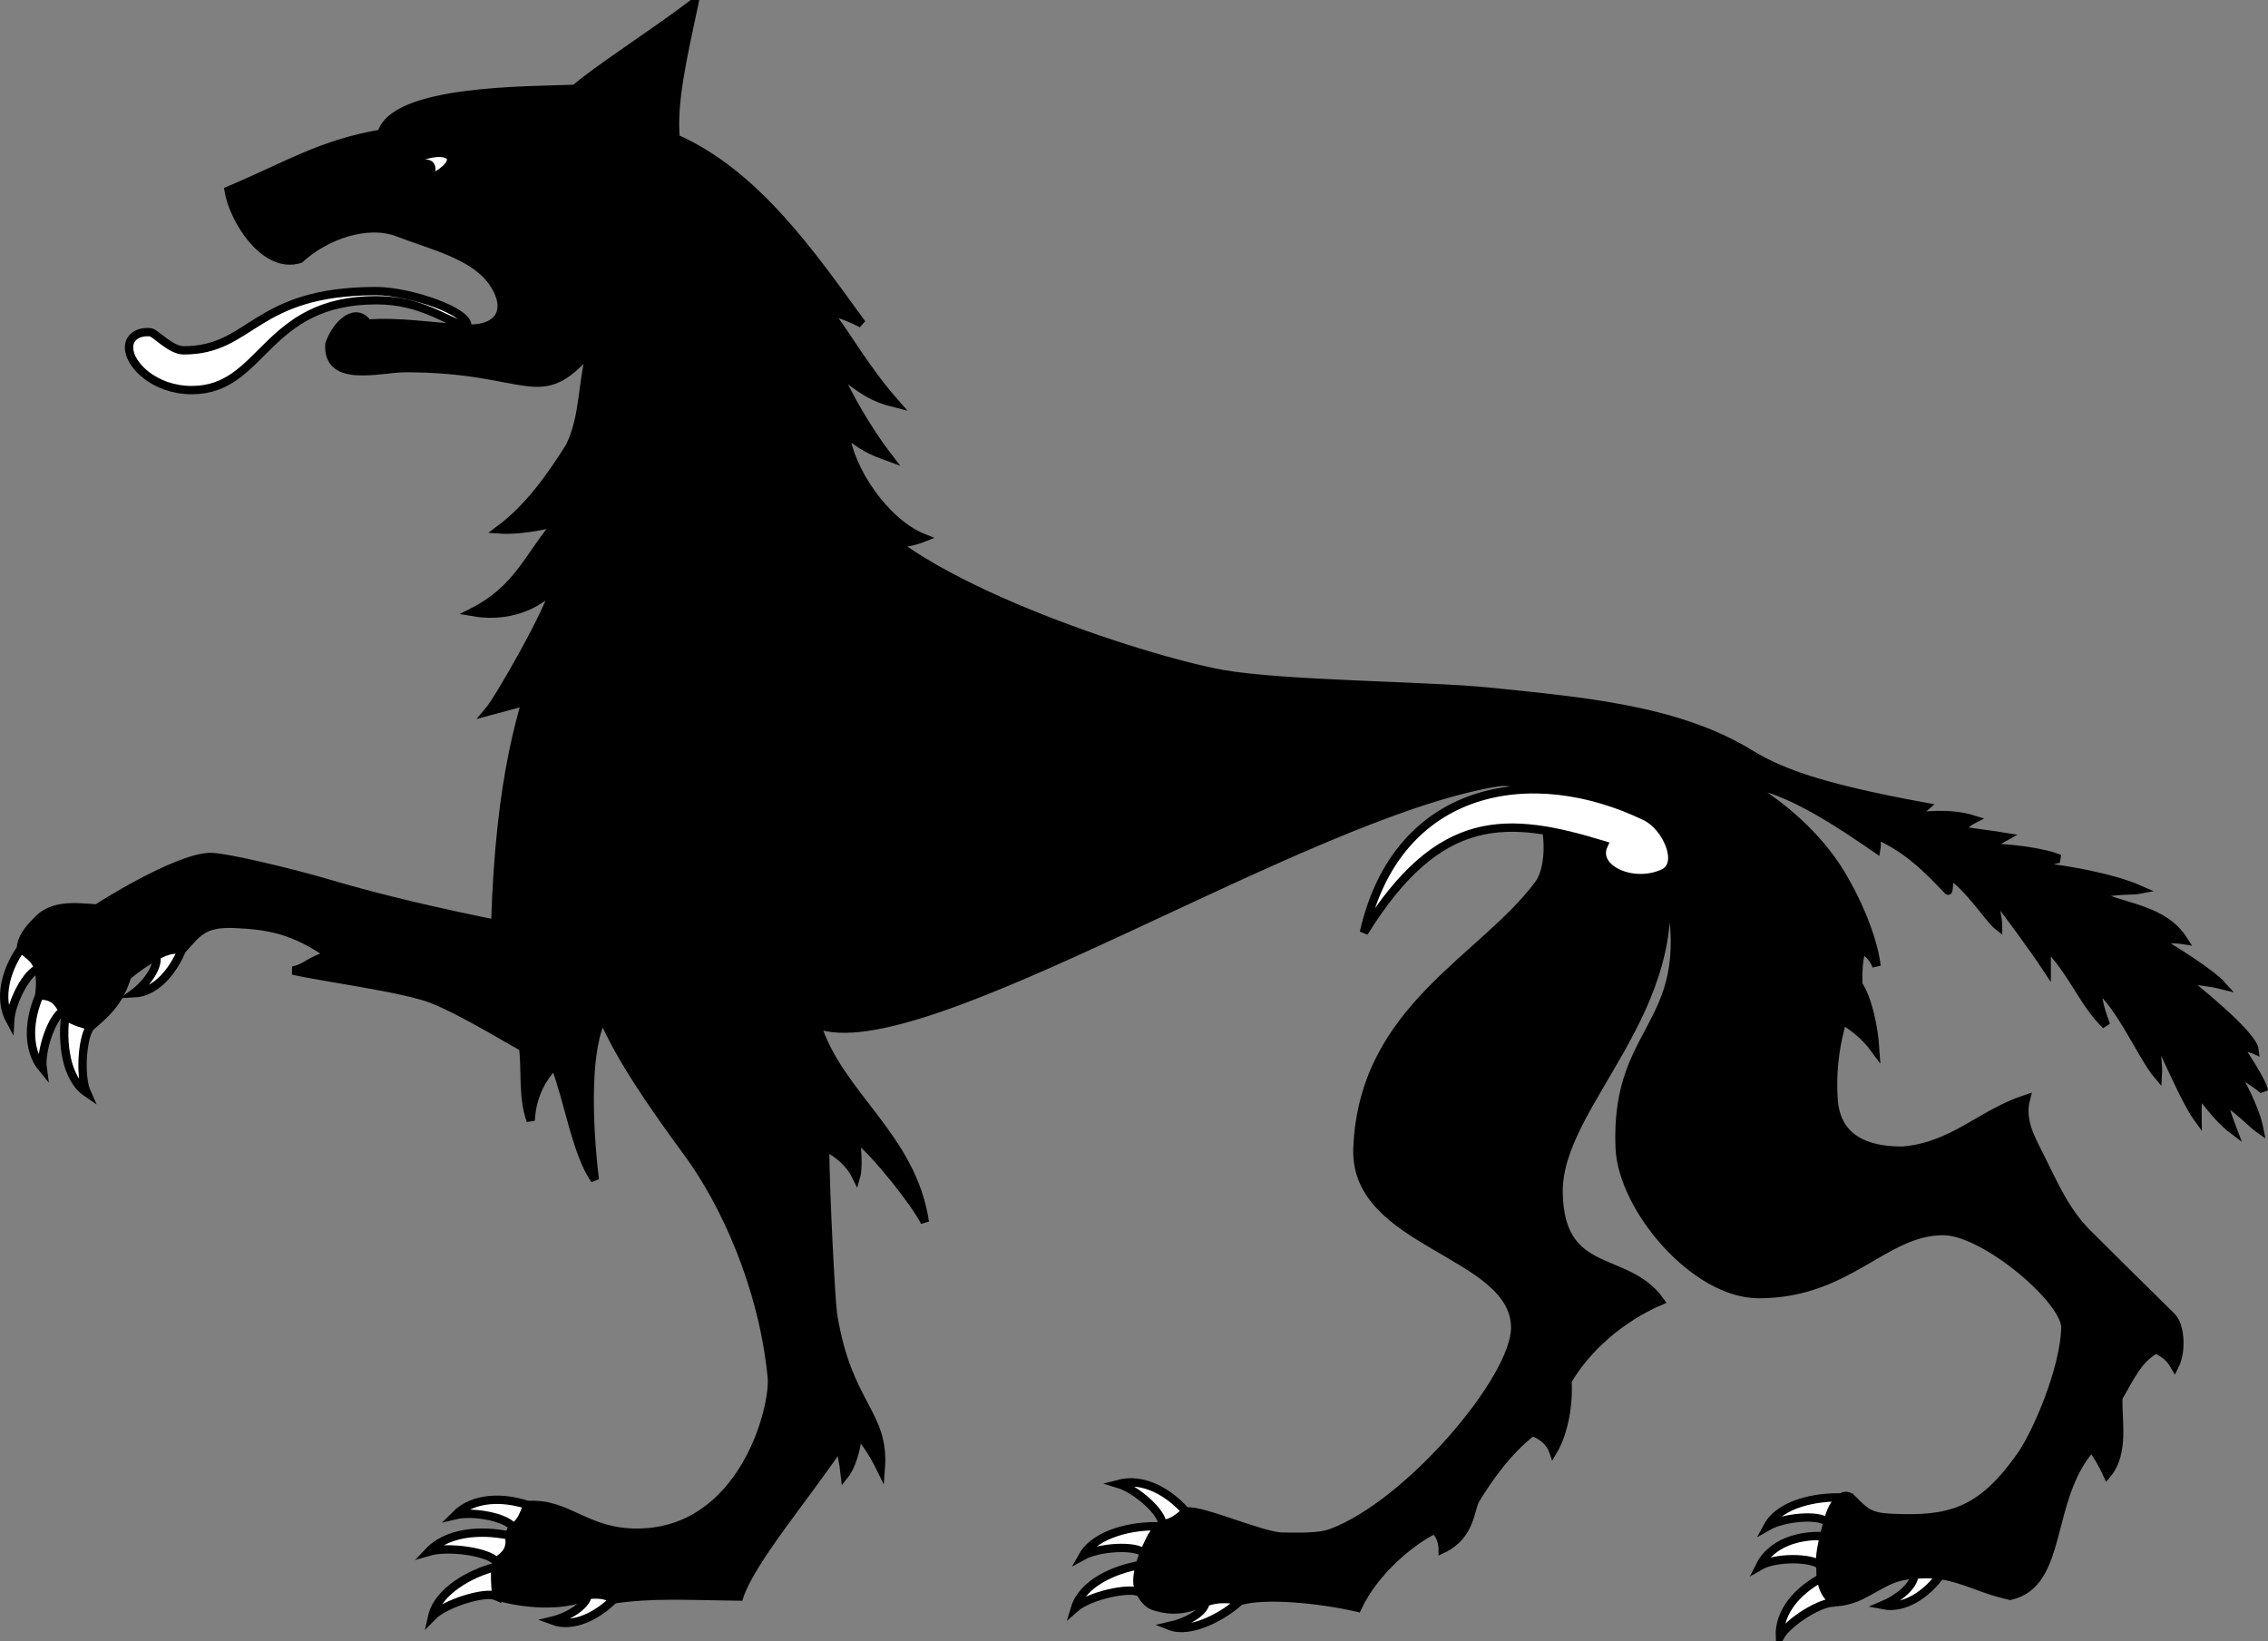 <?xml version="1.0" encoding="UTF-8" standalone="no"?>
<!-- Created with Inkscape (http://www.inkscape.org/) -->
<svg xmlns:dc="http://purl.org/dc/elements/1.1/" xmlns:cc="http://web.resource.org/cc/" xmlns:rdf="http://www.w3.org/1999/02/22-rdf-syntax-ns#" xmlns:svg="http://www.w3.org/2000/svg" xmlns="http://www.w3.org/2000/svg" xmlns:sodipodi="http://sodipodi.sourceforge.net/DTD/sodipodi-0.dtd" xmlns:inkscape="http://www.inkscape.org/namespaces/inkscape" version="1.0" width="272.022" height="196.849" id="svg2" sodipodi:version="0.32" inkscape:version="0.44">
  <rect width="100%" height="100%" fill="#808080" stroke="none"/>
  <sodipodi:namedview inkscape:window-height="712" inkscape:window-width="1024" inkscape:pageshadow="2" inkscape:pageopacity="0.0" guidetolerance="10.0" gridtolerance="10.0" objecttolerance="10.0" borderopacity="1.0" bordercolor="#666666" pagecolor="#ffffff" id="base" inkscape:zoom="1.8535368" inkscape:cx="199.22501" inkscape:cy="66.518194" inkscape:window-x="-4" inkscape:window-y="-4" inkscape:current-layer="svg2"/>
  <defs id="defs4"/>
  <path id="path11718" style="fill:black;fill-opacity:1;fill-rule:evenodd;stroke:black;stroke-width:1;stroke-linecap:butt;stroke-linejoin:miter;stroke-miterlimit:4;stroke-dasharray:none;stroke-dashoffset:0;stroke-opacity:1" d="M 102.738,60.506 C 90.096,58.149 78.982,60.462 69.067,62.102 C 70.15,75.686 60.444,75.991 59.4,110.812 C 52.628,109.431 45.957,107.924 39.224,105.933 C 35.093,104.711 26.869,102.719 25.109,102.795 C 21,102.972 11.851,108.792 11.625,108.973 C 8.901,108.783 6.207,108.413 4.312,110.571 C 3.433,111.45 2.535,112.589 2.516,113.739 C 3.069,114.362 3.316,114.669 3.888,115.155 C 5.047,116.14 4.834,118.261 4.708,119.454 C 6.744,119.364 7.242,120.692 7.827,121.879 C 8.849,122.63 9.914,122.879 10.946,123.058 C 13.175,121.236 14.414,119.799 15.25,117.084 C 17.322,115.312 20.368,113.482 21.777,113.983 C 23.575,112.08 24.18,110.648 28.096,110.816 C 32.13,110.99 35.228,111.493 39.568,114.555 C 37.209,115.123 36.769,116.101 35.13,116.415 C 38.869,117.272 48.412,118.496 51.86,119.851 C 55.604,121.323 62.459,125.555 62.745,125.613 C 63.096,128.415 62.633,131.514 63.654,134.416 C 63.762,131.652 64.938,129.287 66.551,127.734 C 68.214,132.15 69.131,138.328 71.341,141.511 C 70.434,133.912 70.362,125.519 72.287,122.058 C 74.504,127.084 78.117,132.324 82.516,138.318 C 86.814,144.174 91.475,154.136 92.568,165.162 C 92.935,168.866 89.103,183.763 76.485,183.846 C 70.198,183.888 68.132,180.172 63.24,180.535 C 63.08,181.011 62.181,182.303 61.557,183.176 C 61.312,183.502 61.158,183.784 61.08,184.174 C 60.94,184.876 59.627,186.617 59.537,187.331 C 59.242,188.724 59.336,190.039 59.49,191.445 C 63.734,192.696 68.45,192.568 70.562,191.3 C 72.114,191.129 73.466,191.786 73.574,191.845 C 78.387,191.16 82.033,191.419 88.667,191.505 C 90.072,187.231 96.406,179.803 100.708,173.443 C 100.74,173.395 101.19,175.528 101.335,176.871 C 102.153,175.828 102.759,173.718 102.904,171.916 C 103.997,173.206 104.913,174.683 105.642,176.181 C 106.157,169.428 101.675,168.646 99.904,157.631 C 99.687,156.282 98.998,143.374 98.959,137.572 C 100.557,138.309 102.003,139.653 102.689,141.074 C 102.997,140.006 102.748,137.466 102.695,136.494 C 105.037,138.255 109.955,144.538 110.927,146.597 C 109.393,136.294 100.646,131.408 97.949,122.853 C 110.306,127.732 156.326,97.579 179.576,93.84 C 185.844,92.831 186.75,103.088 184.57,106.034 C 177.847,115.123 163.469,120.96 162.811,137.727 C 162.358,149.279 181.706,150.188 181.732,159.249 C 181.749,165.403 168.912,180.435 159.737,183.846 C 158.197,184.462 155.586,184.319 153.824,184.319 C 151.473,184.319 144.213,181.074 142.383,181.304 C 141.138,181.923 140.535,182.368 139.397,182.811 C 137.772,183.895 136.977,186.907 136.381,188.695 C 135.983,189.888 137.074,192.207 138.332,192.627 C 140.644,193.397 142.266,193.051 144.422,192.242 C 145.861,191.703 147.507,192.359 148.975,191.976 C 151.832,191.232 157.876,191.717 162.811,192.834 C 164.961,188.213 169.605,184.655 171.976,183.521 C 172.801,183.923 173.04,185.262 173.04,185.797 C 176.454,184.157 176.306,180.959 176.977,179.859 C 178.401,177.523 180.729,174.101 183.772,171.755 C 184.741,172.062 185.871,172.839 186.285,174.031 C 187.608,171.771 188.175,168.352 187.999,165.635 C 190.288,161.713 194.303,158.149 199.115,156.056 C 195.083,150.381 187.098,153.437 186.935,143.048 C 186.767,132.363 202.745,121.166 199.411,103.551 C 204.826,123.435 193.562,121.9 194.267,137.727 C 194.588,144.936 203.264,155.228 210.941,155.228 C 221.684,155.228 225.968,147.66 233.055,147.66 C 238.067,147.66 247.79,156.002 247.718,159.249 C 247.61,164.158 244.34,171.792 242.456,174.504 C 237.56,181.554 233.666,182.363 226.905,182.072 C 224.159,181.954 223.673,181.324 222.175,179.826 C 220.414,178.064 219.141,182.739 218.864,183.846 C 218.785,184.162 218.706,184.477 218.628,184.792 C 218.178,186.591 218.391,189.137 218.391,190.942 C 218.391,192.967 221.869,192.041 223.121,191.415 C 226.448,189.751 226.906,188.813 231.163,188.813 C 234.494,188.813 237.089,190.413 240.15,191.178 C 240.465,191.257 240.781,191.336 241.096,191.415 C 247.604,189.961 245.36,179.803 250.862,173.62 C 251.483,174.463 252.17,175.573 252.731,176.816 C 254.864,174.278 253.961,170.274 254.075,167.626 C 255.345,165.511 256.442,162.929 258.598,161.851 C 259.661,162.385 260.19,162.766 260.822,163.843 C 261.771,161.945 261.461,158.904 260.477,157.945 C 257.883,155.418 251.923,149.5 250.32,147.897 C 247.705,145.282 246.261,141.907 244.644,138.673 C 243.571,136.528 242.319,134.383 242.988,131.814 C 237.538,133.602 234.306,137.507 228.188,138.021 C 225.164,138.021 220.231,137.417 219.911,131.768 C 219.673,127.64 220.342,124.597 220.993,122.357 C 221.986,123.036 223.495,123.944 224.92,125.901 C 224.737,123.119 224.014,119.802 222.885,118.096 C 222.843,117.014 222.866,114.444 223.427,113.883 C 224.181,114.384 224.732,114.991 225.069,115.882 C 224.81,113.361 223.304,108.928 220.677,104.625 C 218.05,100.322 213.635,96.442 209.563,94.151 C 214.009,94.09 222.179,99.841 225.048,101.812 C 225.151,101.222 224.999,100.526 225.138,100.183 C 228.638,101.747 230.948,103.966 233.652,106.836 C 233.706,106.857 233.863,105.091 233.83,104.959 C 236.074,106.289 238.518,110.185 239.654,111.085 C 239.654,109.941 239.135,108.507 239.268,107.554 C 240.347,108.951 243.788,113.547 245.488,116.142 C 245.493,114.829 245.415,114.063 245.613,113.586 C 248.65,116.711 249.875,120.342 252.592,122.97 C 251.922,121.147 251.558,119.848 251.595,118.512 C 254.275,120.504 256.956,126.806 258.816,128.983 C 258.917,127.433 258.404,125.16 258.725,124.443 C 259.809,126.61 262.15,132.125 263.569,134.079 C 263.553,132.832 263.541,131.956 263.763,131.244 C 264.754,132.16 265.848,134.033 267.812,135.521 C 267.204,133.903 266.791,132.943 266.884,132.253 C 267.822,132.44 270.278,134.957 270.988,135.446 C 270.515,132.981 268.72,129.655 267.71,128.023 C 269.046,129.128 271.182,130.309 271.522,130.855 C 271.374,129.747 269.04,126.252 268.487,125.515 C 268.858,125.502 270.023,125.743 270.41,125.922 C 270.197,124.039 262.725,118.082 261.926,117.502 C 263.066,117.611 264.87,117.752 266.462,118.15 C 265.241,116.787 260.868,113.997 258.873,112.861 C 259.888,112.611 261.044,112.619 261.884,112.756 C 259.488,109.028 254.938,108.951 251.327,107.279 C 253.761,106.709 255.863,106.874 256.658,106.715 C 253.14,105.162 247.285,104.226 244.825,103.997 C 245.281,103.62 246.203,103.053 247.02,103.015 C 245.146,102.195 240.89,101.698 238.889,101.698 C 239.201,101.133 239.474,100.935 240.477,100.381 C 239.317,100.188 236.691,99.86 235,99.607 C 235.556,99.252 235.746,98.755 236.652,98.29 C 233.752,97.386 230.429,97.895 229.816,97.956 C 229.967,97.68 230.359,97.239 230.9,96.773 C 217.26,94.285 213.077,92.353 209.755,90.336 C 201.01,85.025 189.515,84.096 178.657,82.975 C 171.432,82.228 153.893,82.151 146.61,80.846 C 137,79.125 108.644,69.843 102.738,60.506 z " sodipodi:nodetypes="cccsscccscccccsccscccccsssccscccccscccscccccsssscsccsssscccsccccscsssssssssssssccccccsssccccccccsccccccccccccccccccccccccccccccccccccsssc"/>
  <path id="path13548" style="fill:white;fill-opacity:1;fill-rule:evenodd;stroke:black;stroke-width:1;stroke-linecap:butt;stroke-linejoin:miter;stroke-miterlimit:4;stroke-dasharray:none;stroke-opacity:1" d="M 163.584,111.854 C 172.637,97.306 180.722,97.819 192.342,101.362 C 191.012,104.217 195.9,106.441 199.53,104.726 C 201.871,103.62 199.879,99.155 197.384,97.947 C 183.692,91.317 167.581,94.188 163.584,111.854 z "/>
  <g style="stroke:black;stroke-width:1;stroke-miterlimit:4;stroke-dasharray:none;stroke-opacity:1" id="g18013" transform="translate(-438.634,-470.942)">
    <g style="stroke:black;stroke-width:1;stroke-miterlimit:4;stroke-dasharray:none;stroke-opacity:1" id="g13498">
      <path d="M 441.136,584.737 C 442.05,585.487 442.938,585.996 443.235,587.147 C 441.875,587.515 439.97,591.161 439.85,593.385 C 438.347,590.624 439.422,587.206 441.136,584.737 z " style="fill:white;fill-opacity:1;fill-rule:evenodd;stroke:black;stroke-width:1;stroke-linecap:butt;stroke-linejoin:miter;stroke-miterlimit:4;stroke-dasharray:none;stroke-opacity:1" id="path12605"/>
      <path d="M 443.352,590.35 C 445.045,590.331 445.658,591.168 446.173,592.238 C 444.911,592.864 443.442,596.937 443.756,599.142 C 441.745,596.725 442.151,593.105 443.352,590.35 z " style="fill:white;fill-opacity:1;fill-rule:evenodd;stroke:black;stroke-width:1;stroke-linecap:butt;stroke-linejoin:miter;stroke-miterlimit:4;stroke-dasharray:none;stroke-opacity:1" id="path13492"/>
      <path d="M 446.465,592.819 C 447.772,593.585 448.555,593.751 449.567,594.019 C 448.528,594.971 448.13,599.979 449.044,602.01 C 446.441,600.247 446.076,595.799 446.465,592.819 z " style="fill:white;fill-opacity:1;fill-rule:evenodd;stroke:black;stroke-width:1;stroke-linecap:butt;stroke-linejoin:miter;stroke-miterlimit:4;stroke-dasharray:none;stroke-opacity:1" id="path13494"/>
      <path d="M 460.439,584.9 C 459.344,584.696 458.422,585.04 457.37,585.611 C 457.691,586.877 456.23,588.945 454.66,590.102 C 457.326,589.99 459.381,587.451 460.439,584.9 z " style="fill:white;fill-opacity:1;fill-rule:evenodd;stroke:black;stroke-width:1;stroke-linecap:butt;stroke-linejoin:miter;stroke-miterlimit:4;stroke-dasharray:none;stroke-opacity:1" id="path13496"/>
    </g>
    <g style="stroke:black;stroke-width:1;stroke-miterlimit:4;stroke-dasharray:none;stroke-opacity:1" id="g17995">
      <path d="M 501.895,651.452 C 501.437,652.541 501.202,653.538 500.184,654.15 C 499.443,652.952 495.406,652.164 493.24,652.682 C 495.458,650.455 499.04,650.512 501.895,651.452 z " style="fill:white;fill-opacity:1;fill-rule:evenodd;stroke:black;stroke-width:1;stroke-linecap:butt;stroke-linejoin:miter;stroke-miterlimit:4;stroke-dasharray:none;stroke-opacity:1" id="path13506"/>
      <path d="M 499.677,655.122 C 500.033,656.782 499.23,657.532 498.15,658.226 C 497.209,657.096 492.421,656.368 490.048,657.065 C 492.319,654.664 496.397,654.425 499.677,655.122 z " style="fill:white;fill-opacity:1;fill-rule:evenodd;stroke:black;stroke-width:1;stroke-linecap:butt;stroke-linejoin:miter;stroke-miterlimit:4;stroke-dasharray:none;stroke-opacity:1" id="path13508"/>
      <path d="M 498.065,658.895 C 497.953,659.827 498.043,661.349 498.162,662.388 C 496.897,661.769 492.026,663.245 490.469,664.837 C 491.16,661.771 495.148,659.62 498.065,658.895 z " style="fill:white;fill-opacity:1;fill-rule:evenodd;stroke:black;stroke-width:1;stroke-linecap:butt;stroke-linejoin:miter;stroke-miterlimit:4;stroke-dasharray:none;stroke-opacity:1" id="path13510"/>
      <path d="M 512.242,662.794 C 511.313,662.18 510.33,662.137 509.139,662.254 C 508.941,663.545 506.79,664.88 504.894,665.334 C 507.392,666.27 510.274,664.732 512.242,662.794 z " style="fill:white;fill-opacity:1;fill-rule:evenodd;stroke:black;stroke-width:1;stroke-linecap:butt;stroke-linejoin:miter;stroke-miterlimit:4;stroke-dasharray:none;stroke-opacity:1" id="path13512"/>
    </g>
    <g style="stroke:black;stroke-width:1;stroke-miterlimit:4;stroke-dasharray:none;stroke-opacity:1" id="g18001">
      <path d="M 580.877,652.257 C 579.931,652.965 579.223,653.704 578.035,653.717 C 578.003,652.309 574.921,649.585 572.791,648.934 C 575.832,648.137 578.891,650.001 580.877,652.257 z " style="fill:white;fill-opacity:1;fill-rule:evenodd;stroke:black;stroke-width:1;stroke-linecap:butt;stroke-linejoin:miter;stroke-miterlimit:4;stroke-dasharray:none;stroke-opacity:1" id="path13516"/>
      <path d="M 577.652,654.029 C 576.7,655.103 576.341,656.091 575.846,657.216 C 574.815,656.256 570.456,656.496 568.504,657.568 C 570.055,654.834 574.65,653.877 577.652,654.029 z " style="fill:white;fill-opacity:1;fill-rule:evenodd;stroke:black;stroke-width:1;stroke-linecap:butt;stroke-linejoin:miter;stroke-miterlimit:4;stroke-dasharray:none;stroke-opacity:1" id="path13518"/>
      <path d="M 575.331,658.672 C 574.985,660.147 574.911,660.974 575.367,661.96 C 574.151,661.249 569.248,662.348 567.578,663.821 C 568.493,660.814 572.369,659.181 575.331,658.672 z " style="fill:white;fill-opacity:1;fill-rule:evenodd;stroke:black;stroke-width:1;stroke-linecap:butt;stroke-linejoin:miter;stroke-miterlimit:4;stroke-dasharray:none;stroke-opacity:1" id="path13520"/>
      <path d="M 587.455,662.883 C 586.152,662.786 584.756,662.519 583.238,663.148 C 583.019,664.435 580.845,665.556 578.942,665.978 C 581.424,666.956 585.455,664.787 587.455,662.883 z " style="fill:white;fill-opacity:1;fill-rule:evenodd;stroke:black;stroke-width:1;stroke-linecap:butt;stroke-linejoin:miter;stroke-miterlimit:4;stroke-dasharray:none;stroke-opacity:1" id="path13522"/>
    </g>
    <g style="stroke:black;stroke-width:1;stroke-miterlimit:4;stroke-dasharray:none;stroke-opacity:1" id="g18007">
      <path d="M 659.521,650.559 C 658.238,651.483 658.062,652.986 657.801,653.505 C 656.753,652.564 652.574,652.923 650.642,654.029 C 652.144,651.268 656.517,650.461 659.521,650.559 z " style="fill:white;fill-opacity:1;fill-rule:evenodd;stroke:black;stroke-width:1;stroke-linecap:butt;stroke-linejoin:miter;stroke-miterlimit:4;stroke-dasharray:none;stroke-opacity:1" id="path13526"/>
      <path d="M 657.378,655.198 C 657.298,655.73 656.808,657.551 656.965,658.693 C 655.895,657.719 651.562,657.696 649.694,658.78 C 651.076,656.011 654.407,655.041 657.378,655.198 z " style="fill:white;fill-opacity:1;fill-rule:evenodd;stroke:black;stroke-width:1;stroke-linecap:butt;stroke-linejoin:miter;stroke-miterlimit:4;stroke-dasharray:none;stroke-opacity:1" id="path13528"/>
      <path d="M 657.005,660.251 C 657.35,661.779 657.697,662.383 658.728,663.19 C 657.346,662.917 653.2,665.352 652.105,667.291 C 651.984,664.15 654.373,661.702 657.005,660.251 z " style="fill:white;fill-opacity:1;fill-rule:evenodd;stroke:black;stroke-width:1;stroke-linecap:butt;stroke-linejoin:miter;stroke-miterlimit:4;stroke-dasharray:none;stroke-opacity:1" id="path13530"/>
      <path d="M 671.371,659.878 C 670.287,659.724 669.051,659.733 668.222,659.852 C 668.237,661.157 666.27,662.722 664.474,663.479 C 667.092,663.994 669.746,662.111 671.371,659.878 z " style="fill:white;fill-opacity:1;fill-rule:evenodd;stroke:black;stroke-width:1;stroke-linecap:butt;stroke-linejoin:miter;stroke-miterlimit:4;stroke-dasharray:none;stroke-opacity:1" id="path13532"/>
    </g>
  </g>
  <g id="g8124" style="stroke:black;stroke-width:1;stroke-miterlimit:4;stroke-dasharray:none;stroke-opacity:1" transform="translate(-438.634,-470.942)">
    <g id="g8120" transform="matrix(1.209,0,0,1.404,-93.346,-185.104)" style="stroke:black;stroke-width:0.768;stroke-miterlimit:4;stroke-dasharray:none;stroke-opacity:1">
      <g id="g17987" style="stroke:black;stroke-width:0.768;stroke-miterlimit:4;stroke-dasharray:none;stroke-opacity:1">
        <path id="path1888" style="fill:white;fill-opacity:1;fill-rule:evenodd;stroke:black;stroke-width:1;stroke-linecap:butt;stroke-linejoin:miter;stroke-miterlimit:4;stroke-dasharray:none;stroke-opacity:1" transform="matrix(0.827,0,0,0.712,77.223,131.82)" d="M 494.726,510.354 C 495.204,508.57 487.831,506.065 483.803,506.065 C 469.056,506.065 468.969,513.195 460.701,513.173 C 459.148,513.169 457.305,511.061 456.74,511.006 C 455.431,510.877 454.165,511.457 454.165,512.838 C 454.165,514.906 457.222,517.945 461.69,517.945 C 470.329,517.945 470.331,507.16 483.836,507.16 C 489.263,507.16 492.195,509.676 494.726,510.354 z "/>
        <g id="g17980" style="stroke:black;stroke-width:0.768;stroke-miterlimit:4;stroke-dasharray:none;stroke-opacity:1">
          <path id="path4571" style="fill:black;fill-opacity:1;fill-rule:evenodd;stroke:black;stroke-width:1;stroke-linecap:butt;stroke-linejoin:miter;stroke-miterlimit:4;stroke-dasharray:none;stroke-opacity:1" transform="matrix(0.827,0,0,0.712,77.223,131.82)" d="M 497.28,556.502 C 498.549,555.02 504.895,543.887 505.147,541.676 C 502.29,544.513 498.66,545.141 495.398,544.579 C 500.827,541.815 501.987,538.025 505.581,533.734 C 503.54,534.409 500.306,534.8 498.63,534.675 C 502.099,532.096 504.736,528.382 507.033,524.729 C 508.831,521.058 508.485,516.854 509.624,513 C 503.342,520.488 502.476,515.304 487.308,515.304 C 484.331,515.304 477.908,517.234 478.198,512.43 C 479.116,509.83 481.432,507.93 482.794,509.964 C 486.595,509.685 490.321,510.337 494.111,510.525 C 498.409,510.937 500.042,508.543 497.98,505.272 C 495.762,501.755 490.462,500.606 486.462,499.046 C 482.756,497.601 477.73,499.382 474.651,502.215 C 470.418,503.517 466.696,497.501 466.11,493.996 C 473.264,490.973 477.199,488.409 484.448,487.17 C 485.938,481.801 502.137,482.026 507.676,481.796 C 510.259,479.511 516.497,475.573 521.993,471.442 C 520.54,478.26 519.36,483.345 519.729,487.734 C 529.367,491.991 536.011,501.648 542.07,509.977 C 541.008,509.372 539.076,508.637 538.035,508.441 C 540.519,511.754 542.649,515.63 546.119,519.547 C 543.255,518.836 541.976,517.876 539.125,515.612 C 540.094,518.11 542.862,522.913 545.221,525.959 C 543.284,525.251 542.14,524.795 540.095,523.019 C 540.54,527.487 544.893,533.858 549.429,535.676 C 544.967,537.441 537.172,536.246 534.773,535.078 C 535.499,538.742 537.753,544.318 540.065,547.637 C 535.474,546.154 531.643,543.162 529.356,540.193 C 530.933,545.101 528.483,553.598 525.361,556.273 C 525.295,552.796 524.313,550.649 523.25,547.112 C 522.014,551.943 518.275,556.13 513.5,557.612 C 514.963,555.192 514.505,553.838 513.686,547.624 C 513.127,552.903 504.489,554.542 497.28,556.502 z "/>
          <g id="g17975" style="stroke:black;stroke-width:0.768;stroke-miterlimit:4;stroke-dasharray:none;stroke-opacity:1">
            <path id="path7231" style="opacity:1;color:black;fill:white;fill-opacity:1;fill-rule:nonzero;stroke:black;stroke-width:0.768;stroke-linecap:butt;stroke-linejoin:miter;marker:none;marker-start:none;marker-mid:none;marker-end:none;stroke-miterlimit:4;stroke-dasharray:none;stroke-dashoffset:0;stroke-opacity:1;visibility:visible;display:inline;overflow:visible" transform="matrix(0.949,-0.315,0.315,0.949,-115.366,172.806)" d="M 472.562,481.362 C 472.562,481.949 471.331,482.425 469.812,482.425 C 468.294,482.425 467.062,481.949 467.062,481.362 C 467.062,480.775 468.294,480.3 469.812,480.3 C 471.331,480.3 472.562,480.775 472.562,481.362 z "/>
            <path id="path7233" style="opacity:1;color:black;fill:black;fill-opacity:1;fill-rule:nonzero;stroke:black;stroke-width:1.249;stroke-linecap:butt;stroke-linejoin:miter;marker:none;marker-start:none;marker-mid:none;marker-end:none;stroke-miterlimit:4;stroke-dasharray:none;stroke-dashoffset:0;stroke-opacity:1;visibility:visible;display:inline;overflow:visible" transform="matrix(0.529,-0.213,0.176,0.643,148.158,272.766)" d="M 472.562,481.362 C 472.562,481.949 471.331,482.425 469.812,482.425 C 468.294,482.425 467.062,481.949 467.062,481.362 C 467.062,480.775 468.294,480.3 469.812,480.3 C 471.331,480.3 472.562,480.775 472.562,481.362 z "/>
          </g>
        </g>
      </g>
    </g>
  </g>
  <g transform="matrix(0.353,0.936,-0.936,0.353,561.811,-538.6)" style="stroke:black;stroke-width:1;stroke-miterlimit:4;stroke-dasharray:none;stroke-opacity:1;display:none" id="g13514">
    <path d="M 441.136,584.737 C 442.05,585.487 442.938,585.996 443.235,587.147 C 441.875,587.515 439.97,591.161 439.85,593.385 C 438.347,590.624 439.422,587.206 441.136,584.737 z " style="fill:white;fill-opacity:1;fill-rule:evenodd;stroke:black;stroke-width:1;stroke-linecap:butt;stroke-linejoin:miter;stroke-miterlimit:4;stroke-dasharray:none;stroke-opacity:1" id="path18188"/>
    <path d="M 443.352,590.35 C 445.045,590.331 445.658,591.168 446.173,592.238 C 444.911,592.864 443.442,596.937 443.756,599.142 C 441.745,596.725 442.151,593.105 443.352,590.35 z " style="fill:white;fill-opacity:1;fill-rule:evenodd;stroke:black;stroke-width:1;stroke-linecap:butt;stroke-linejoin:miter;stroke-miterlimit:4;stroke-dasharray:none;stroke-opacity:1" id="path18190"/>
    <path d="M 446.465,592.819 C 447.772,593.585 448.555,593.751 449.567,594.019 C 448.528,594.971 448.13,599.979 449.044,602.01 C 446.441,600.247 446.076,595.799 446.465,592.819 z " style="fill:white;fill-opacity:1;fill-rule:evenodd;stroke:black;stroke-width:1;stroke-linecap:butt;stroke-linejoin:miter;stroke-miterlimit:4;stroke-dasharray:none;stroke-opacity:1" id="path18192"/>
    <path d="M 460.439,584.9 C 459.344,584.696 458.422,585.04 457.37,585.611 C 457.691,586.877 456.23,588.945 454.66,590.102 C 457.326,589.99 459.381,587.451 460.439,584.9 z " style="fill:white;fill-opacity:1;fill-rule:evenodd;stroke:black;stroke-width:1;stroke-linecap:butt;stroke-linejoin:miter;stroke-miterlimit:4;stroke-dasharray:none;stroke-opacity:1" id="path18194"/>
  </g>
</svg>
